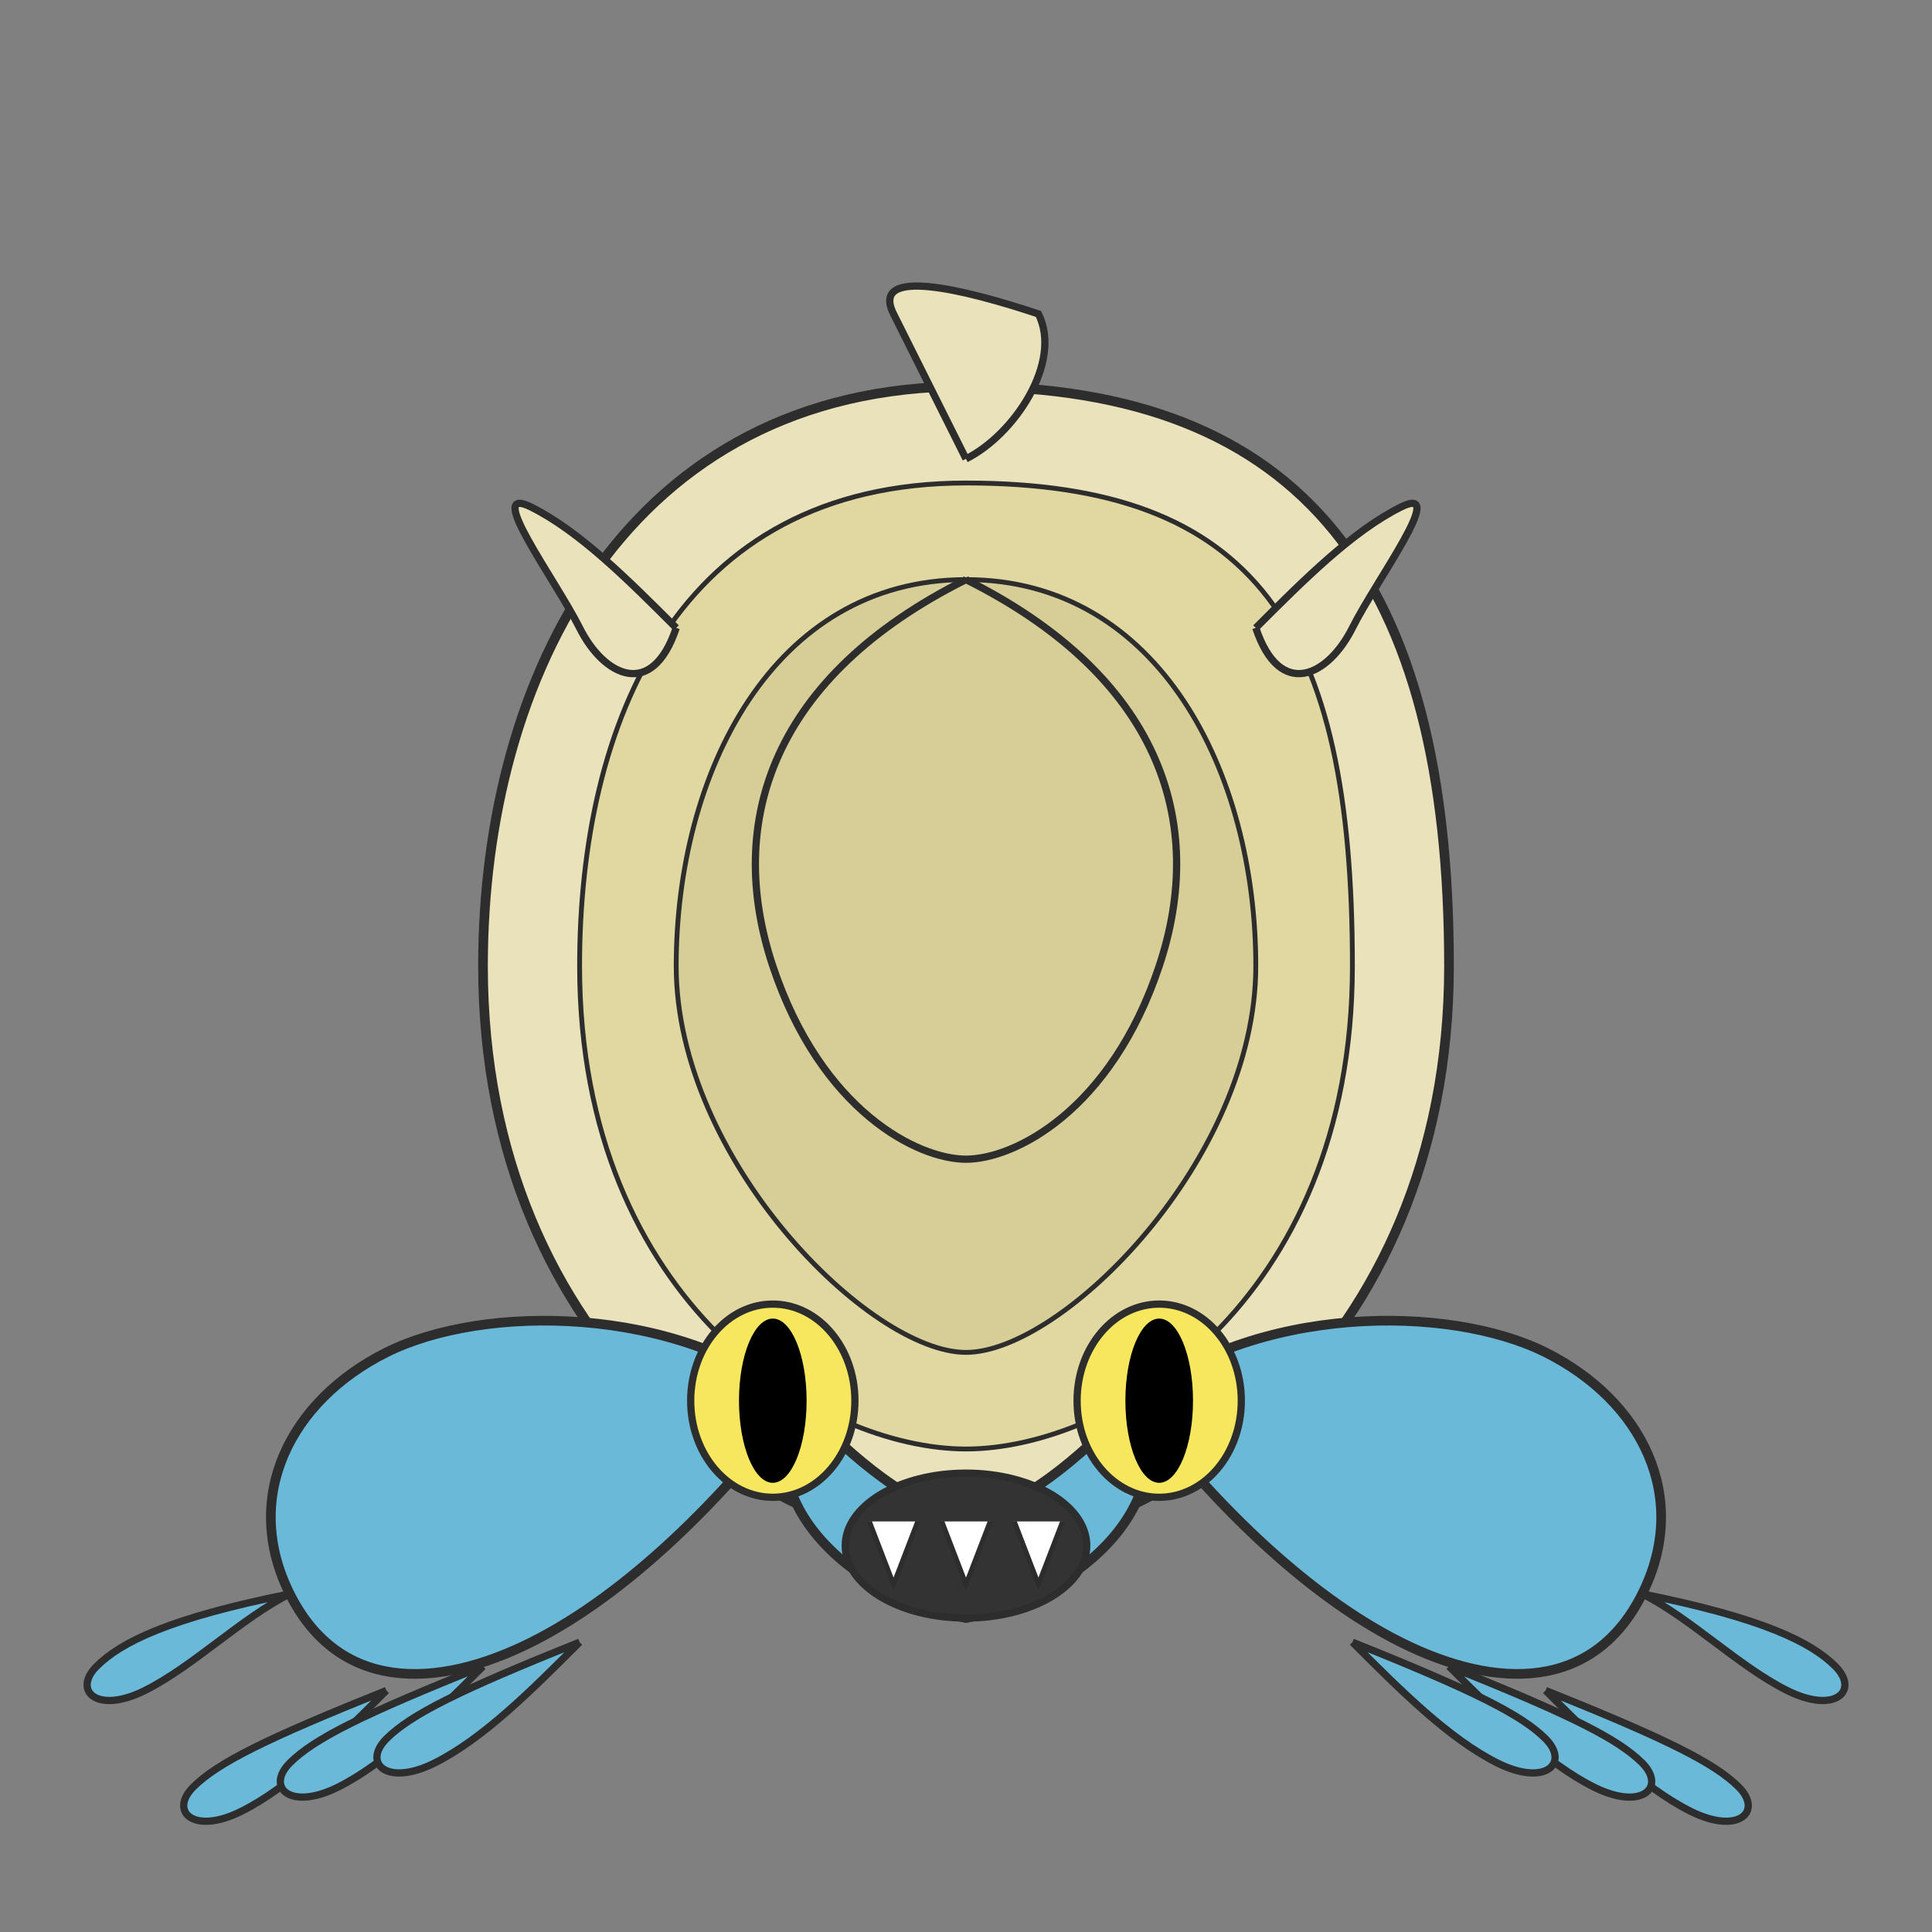 <svg xmlns="http://www.w3.org/2000/svg" xmlns:xlink="http://www.w3.org/1999/xlink" viewBox="0 0 400 400">
  <rect x="0" y="0" width="400" height="400" fill="#808080" stroke="none"/>
  <!-- Shell layers -->
  <path d="M200 80 C130 80, 100 140, 100 200 C100 280, 160 320, 200 320 C240 320, 300 280, 300 200 C300 120, 270 80, 200 80" fill="#e9e2ba" stroke="#2d2d2d" stroke-width="2"/>
  <path d="M200 100 C140 100, 120 150, 120 200 C120 270, 170 300, 200 300 C230 300, 280 270, 280 200 C280 130, 260 100, 200 100" fill="#e0d8a0" stroke="#2d2d2d" stroke-width="1"/>
  <path d="M200 120 C160 120, 140 160, 140 200 C140 240, 180 280, 200 280 C220 280, 260 240, 260 200 C260 160, 240 120, 200 120" fill="#d6ce96" stroke="#2d2d2d" stroke-width="1"/>
  
  <!-- Shell spiral line -->
  <path d="M200 120 C160 140, 150 170, 160 200 C170 230, 190 240, 200 240 C210 240, 230 230, 240 200 C250 170, 240 140, 200 120" fill="none" stroke="#2d2d2d" stroke-width="1.5"/>
  
  <!-- Shell spikes -->
  <path d="M140 130 C130 120, 120 110, 110 105 C100 100, 115 120, 120 130 C125 140, 135 145, 140 130" fill="#e9e2ba" stroke="#2d2d2d" stroke-width="1.5"/>
  <path d="M260 130 C270 120, 280 110, 290 105 C300 100, 285 120, 280 130 C275 140, 265 145, 260 130" fill="#e9e2ba" stroke="#2d2d2d" stroke-width="1.5"/>
  <path d="M200 95 C195 85, 190 75, 185 65 C180 55, 200 60, 215 65 C220 75, 210 90, 200 95" fill="#e9e2ba" stroke="#2d2d2d" stroke-width="1.5"/>
  
  <!-- Blue body parts -->
  <path d="M165 290 C150 310, 130 330, 110 340 C90 350, 70 350, 60 330 C50 310, 60 290, 80 280 C100 270, 140 270, 165 290" fill="#6ab9d9" stroke="#2d2d2d" stroke-width="2"/>
  <path d="M235 290 C250 310, 270 330, 290 340 C310 350, 330 350, 340 330 C350 310, 340 290, 320 280 C300 270, 260 270, 235 290" fill="#6ab9d9" stroke="#2d2d2d" stroke-width="2"/>
  
  <!-- Blue body middle part and mouth -->
  <path d="M165 290 C175 300, 185 310, 200 315 C215 310, 225 300, 235 290 C245 310, 225 330, 200 335 C175 330, 155 310, 165 290" fill="#6ab9d9" stroke="#2d2d2d" stroke-width="2"/>
  
  <!-- Mouth -->
  <ellipse cx="200" cy="320" rx="25" ry="15" fill="#333" stroke="#2d2d2d" stroke-width="1.5"/>
  
  <!-- Teeth -->
  <path d="M180 315 L185 328 L190 315" fill="white" stroke="#2d2d2d" stroke-width="1"/>
  <path d="M195 315 L200 328 L205 315" fill="white" stroke="#2d2d2d" stroke-width="1"/>
  <path d="M210 315 L215 328 L220 315" fill="white" stroke="#2d2d2d" stroke-width="1"/>
  
  <!-- Eyes with animation -->
  <g id="left-eye">
    <ellipse cx="160" cy="290" rx="17" ry="20" fill="#f6e75f" stroke="#2d2d2d" stroke-width="1.5"/>
    <ellipse cx="160" cy="290" rx="7" ry="17" fill="black"/>
    <animateTransform attributeName="transform" type="rotate" values="0 160 290; 5 160 290; 0 160 290; -5 160 290; 0 160 290" dur="4s" repeatCount="indefinite"/>
  </g>
  
  <g id="right-eye">
    <ellipse cx="240" cy="290" rx="17" ry="20" fill="#f6e75f" stroke="#2d2d2d" stroke-width="1.5"/>
    <ellipse cx="240" cy="290" rx="7" ry="17" fill="black"/>
    <animateTransform attributeName="transform" type="rotate" values="0 240 290; -5 240 290; 0 240 290; 5 240 290; 0 240 290" dur="4s" repeatCount="indefinite"/>
  </g>
  
  <!-- Tentacle animation -->
  <g id="tentacles">
    <!-- Left side tentacles -->
    <path d="M60 330 C50 335, 40 345, 30 350 C20 355, 15 350, 20 345 C25 340, 35 335, 60 330" fill="#6ab9d9" stroke="#2d2d2d" stroke-width="1.5">
      <animate attributeName="d" values="M60 330 C50 335, 40 345, 30 350 C20 355, 15 350, 20 345 C25 340, 35 335, 60 330;
                                       M60 330 C50 340, 35 350, 25 355 C15 360, 10 355, 15 350 C20 345, 30 340, 60 330;
                                       M60 330 C50 335, 40 345, 30 350 C20 355, 15 350, 20 345 C25 340, 35 335, 60 330" 
              dur="2s" repeatCount="indefinite"/>
    </path>
    
    <path d="M80 350 C70 360, 60 370, 50 375 C40 380, 35 375, 40 370 C45 365, 55 360, 80 350" fill="#6ab9d9" stroke="#2d2d2d" stroke-width="1.5">
      <animate attributeName="d" values="M80 350 C70 360, 60 370, 50 375 C40 380, 35 375, 40 370 C45 365, 55 360, 80 350;
                                       M80 350 C70 365, 55 375, 45 380 C35 385, 30 380, 35 375 C40 370, 50 365, 80 350;
                                       M80 350 C70 360, 60 370, 50 375 C40 380, 35 375, 40 370 C45 365, 55 360, 80 350" 
              dur="2.3s" repeatCount="indefinite"/>
    </path>
    
    <path d="M100 345 C90 355, 80 365, 70 370 C60 375, 55 370, 60 365 C65 360, 75 355, 100 345" fill="#6ab9d9" stroke="#2d2d2d" stroke-width="1.5">
      <animate attributeName="d" values="M100 345 C90 355, 80 365, 70 370 C60 375, 55 370, 60 365 C65 360, 75 355, 100 345;
                                       M100 345 C90 360, 75 370, 65 375 C55 380, 50 375, 55 370 C60 365, 70 360, 100 345;
                                       M100 345 C90 355, 80 365, 70 370 C60 375, 55 370, 60 365 C65 360, 75 355, 100 345" 
              dur="2.7s" repeatCount="indefinite"/>
    </path>
    
    <path d="M120 340 C110 350, 100 360, 90 365 C80 370, 75 365, 80 360 C85 355, 95 350, 120 340" fill="#6ab9d9" stroke="#2d2d2d" stroke-width="1.5">
      <animate attributeName="d" values="M120 340 C110 350, 100 360, 90 365 C80 370, 75 365, 80 360 C85 355, 95 350, 120 340;
                                       M120 340 C110 355, 95 365, 85 370 C75 375, 70 370, 75 365 C80 360, 90 355, 120 340;
                                       M120 340 C110 350, 100 360, 90 365 C80 370, 75 365, 80 360 C85 355, 95 350, 120 340" 
              dur="3s" repeatCount="indefinite"/>
    </path>
    
    <!-- Right side tentacles -->
    <path d="M340 330 C350 335, 360 345, 370 350 C380 355, 385 350, 380 345 C375 340, 365 335, 340 330" fill="#6ab9d9" stroke="#2d2d2d" stroke-width="1.5">
      <animate attributeName="d" values="M340 330 C350 335, 360 345, 370 350 C380 355, 385 350, 380 345 C375 340, 365 335, 340 330;
                                       M340 330 C350 340, 365 350, 375 355 C385 360, 390 355, 385 350 C380 345, 370 340, 340 330;
                                       M340 330 C350 335, 360 345, 370 350 C380 355, 385 350, 380 345 C375 340, 365 335, 340 330" 
              dur="2.2s" repeatCount="indefinite"/>
    </path>
    
    <path d="M320 350 C330 360, 340 370, 350 375 C360 380, 365 375, 360 370 C355 365, 345 360, 320 350" fill="#6ab9d9" stroke="#2d2d2d" stroke-width="1.5">
      <animate attributeName="d" values="M320 350 C330 360, 340 370, 350 375 C360 380, 365 375, 360 370 C355 365, 345 360, 320 350;
                                       M320 350 C330 365, 345 375, 355 380 C365 385, 370 380, 365 375 C360 370, 350 365, 320 350;
                                       M320 350 C330 360, 340 370, 350 375 C360 380, 365 375, 360 370 C355 365, 345 360, 320 350" 
              dur="2.5s" repeatCount="indefinite"/>
    </path>
    
    <path d="M300 345 C310 355, 320 365, 330 370 C340 375, 345 370, 340 365 C335 360, 325 355, 300 345" fill="#6ab9d9" stroke="#2d2d2d" stroke-width="1.5">
      <animate attributeName="d" values="M300 345 C310 355, 320 365, 330 370 C340 375, 345 370, 340 365 C335 360, 325 355, 300 345;
                                       M300 345 C310 360, 325 370, 335 375 C345 380, 350 375, 345 370 C340 365, 330 360, 300 345;
                                       M300 345 C310 355, 320 365, 330 370 C340 375, 345 370, 340 365 C335 360, 325 355, 300 345" 
              dur="2.8s" repeatCount="indefinite"/>
    </path>
    
    <path d="M280 340 C290 350, 300 360, 310 365 C320 370, 325 365, 320 360 C315 355, 305 350, 280 340" fill="#6ab9d9" stroke="#2d2d2d" stroke-width="1.5">
      <animate attributeName="d" values="M280 340 C290 350, 300 360, 310 365 C320 370, 325 365, 320 360 C315 355, 305 350, 280 340;
                                       M280 340 C290 355, 305 365, 315 370 C325 375, 330 370, 325 365 C320 360, 310 355, 280 340;
                                       M280 340 C290 350, 300 360, 310 365 C320 370, 325 365, 320 360 C315 355, 305 350, 280 340" 
              dur="3.2s" repeatCount="indefinite"/>
    </path>
  </g>
  
  <!-- Mouth animation -->
  <animate xlink:href="#mouth" attributeName="ry" values="15;12;15" dur="1s" repeatCount="indefinite"/>
  
  <!-- Body bobbing animation -->
  <animateTransform attributeType="xml" attributeName="transform" type="translate" 
                    values="0,0; 0,-5; 0,0; 0,5; 0,0" 
                    dur="4s" repeatCount="indefinite" 
                    additive="sum"/>
</svg>
